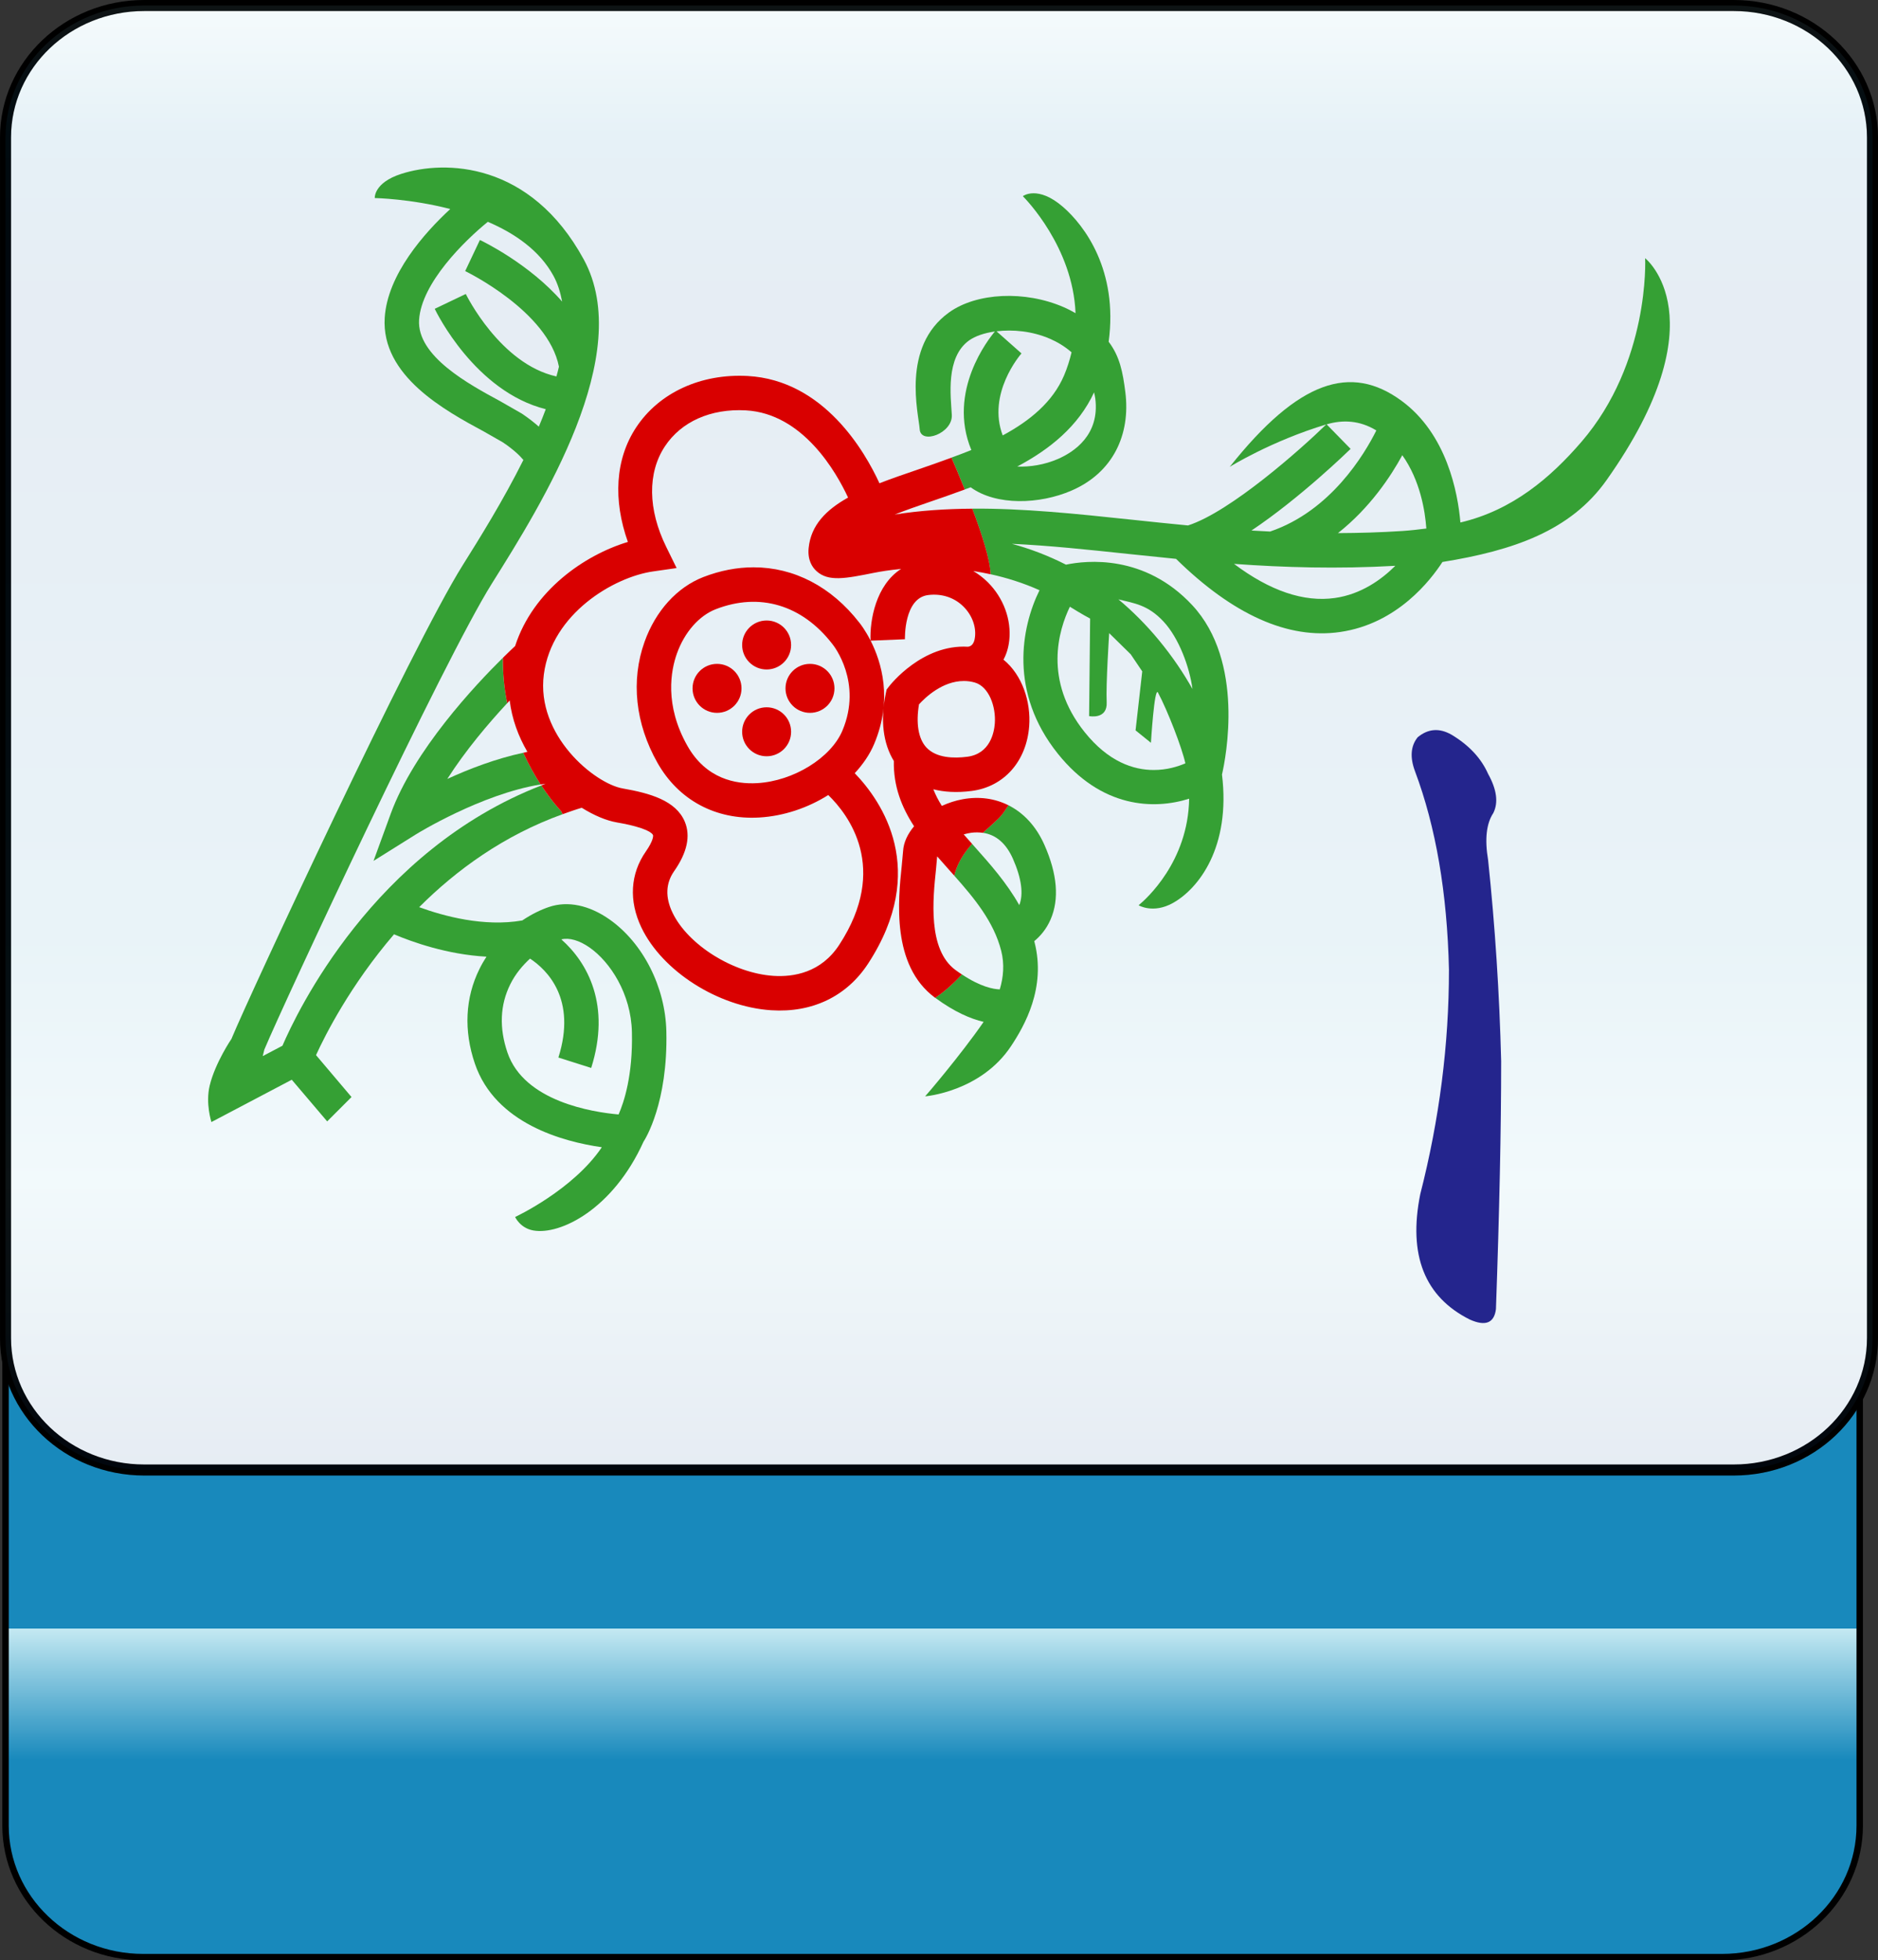 <?xml version="1.0" encoding="utf-8"?>
<!-- Generator: Adobe Illustrator 12.0.0, SVG Export Plug-In . SVG Version: 6.00 Build 51448)  -->
<!DOCTYPE svg PUBLIC "-//W3C//DTD SVG 1.1//EN" "http://www.w3.org/Graphics/SVG/1.1/DTD/svg11.dtd">
<svg  version="1.1"
	 xmlns:x="http://ns.adobe.com/Extensibility/1.0/" xmlns:i="http://ns.adobe.com/AdobeIllustrator/10.0/" xmlns:graph="http://ns.adobe.com/Graphs/1.0/" i:viewOrigin="-0.3208 113.645" i:rulerOrigin="0 0" i:pageBounds="0 113 108 0"
	 xmlns="http://www.w3.org/2000/svg" xmlns:xlink="http://www.w3.org/1999/xlink" xmlns:a="http://ns.adobe.com/AdobeSVGViewerExtensions/3.0/"
	 width="109.1" height="113.832" viewBox="0 0 109.1 113.832" overflow="visible" enable-background="new 0 0 109.1 113.832"
	 xml:space="preserve">
<rect x="0" y="0" width="109.1" height="113.832" fill="#333333" stroke="none"/>
<g id="图层_1" i:layer="yes" i:dimmedPercent="50" i:rgbTrio="#4F008000FFFF">
	<g>
		
			<linearGradient id="XMLID_3_" gradientUnits="userSpaceOnUse" x1="935.434" y1="81.001" x2="1020.227" y2="81.001" gradientTransform="matrix(0 -1 1 0 -26.822 1049.079)">
			<stop  offset="0.135" style="stop-color:#1889BC"/>
			<stop  offset="0.225" style="stop-color:#C4E9F2"/>
			<a:midPointStop  offset="0.135" style="stop-color:#1889BC"/>
			<a:midPointStop  offset="0.5" style="stop-color:#1889BC"/>
			<a:midPointStop  offset="0.225" style="stop-color:#C4E9F2"/>
		</linearGradient>
		<path i:knockout="Off" fill="url(#XMLID_3_)" stroke="#000000" stroke-width="0.374" d="M100.037,28.852
			c4.418,0,8.001,3.42,8.001,7.638v69.518c0,4.218-3.583,7.638-8.001,7.638H8.321c-4.418,0-8-3.42-8-7.638V36.49
			c0-4.218,3.582-7.638,8-7.638H100.037z"/>
		<path i:knockout="Off" fill="#FFFFFF" stroke="#000000" stroke-width="0.641" d="M8.377,85.36c-4.448,0-8.056-3.43-8.056-7.66
			V7.98c0-4.23,3.608-7.659,8.056-7.659h92.348c4.447,0,8.055,3.429,8.055,7.659V77.7c0,4.23-3.607,7.66-8.055,7.66H8.377z"/>
		
			<linearGradient id="XMLID_4_" gradientUnits="userSpaceOnUse" x1="-229.909" y1="-254.262" x2="-144.87" y2="-254.262" gradientTransform="matrix(0 1 -1 0 -199.712 230.23)">
			<stop  offset="0" style="stop-color:#A3DDEA"/>
			<stop  offset="0.09" style="stop-color:#0678B3"/>
			<stop  offset="0.213" style="stop-color:#094C91"/>
			<stop  offset="0.64" style="stop-color:#2890C0"/>
			<stop  offset="0.803" style="stop-color:#82D0E3"/>
			<stop  offset="1" style="stop-color:#09468C"/>
			<a:midPointStop  offset="0" style="stop-color:#A3DDEA"/>
			<a:midPointStop  offset="0.5" style="stop-color:#A3DDEA"/>
			<a:midPointStop  offset="0.09" style="stop-color:#0678B3"/>
			<a:midPointStop  offset="0.5" style="stop-color:#0678B3"/>
			<a:midPointStop  offset="0.213" style="stop-color:#094C91"/>
			<a:midPointStop  offset="0.5" style="stop-color:#094C91"/>
			<a:midPointStop  offset="0.64" style="stop-color:#2890C0"/>
			<a:midPointStop  offset="0.5" style="stop-color:#2890C0"/>
			<a:midPointStop  offset="0.803" style="stop-color:#82D0E3"/>
			<a:midPointStop  offset="0.5" style="stop-color:#82D0E3"/>
			<a:midPointStop  offset="1" style="stop-color:#09468C"/>
		</linearGradient>
		<path i:knockout="Off" opacity="0.1" fill="url(#XMLID_4_)" stroke="#000000" stroke-width="0.641" d="M8.377,85.36
			c-4.448,0-8.056-3.43-8.056-7.66V7.98c0-4.23,3.608-7.659,8.056-7.659h92.348c4.448,0,8.055,3.429,8.055,7.659V77.7
			c0,4.23-3.606,7.66-8.055,7.66H8.377z"/>
		<g i:knockout="Off">
			<g>
				<path i:knockout="Off" fill="#24258D" d="M87.208,61.615c0,3.941-0.102,8.742-0.303,14.402
					c-0.102,0.809-0.607,1.012-1.517,0.607c-2.628-1.314-3.589-3.74-2.881-7.277c1.112-4.348,1.668-8.693,1.668-13.039
					c-0.102-4.447-0.759-8.288-1.972-11.522c-0.303-0.809-0.252-1.466,0.152-1.972c0.606-0.505,1.264-0.555,1.971-0.15
					c1.011,0.605,1.719,1.363,2.123,2.273c0.505,0.91,0.605,1.668,0.303,2.274c-0.404,0.606-0.506,1.517-0.303,2.729
					C86.855,53.781,87.107,57.672,87.208,61.615z"/>
			</g>
		</g>
		<path i:knockout="Off" fill="none" d="M77.551,34.724c1.514-0.215,2.693-1.059,3.508-1.869c-3.355,0.19-6.471,0.097-9.371-0.112
			C73.778,34.312,75.744,34.98,77.551,34.724z"/>
		<path i:knockout="Off" fill="none" d="M79.956,24.996c-0.963-0.59-1.95-0.632-2.888-0.354l1.394,1.424
			c-0.162,0.158-2.932,2.852-5.76,4.742c0.357,0.022,0.721,0.041,1.084,0.059C77.299,29.673,79.264,26.384,79.956,24.996z"/>
		<path i:knockout="Off" fill="none" d="M82.861,30.69c-0.071-1.016-0.354-2.792-1.396-4.257c-0.668,1.227-1.874,3.053-3.738,4.523
			c1.219-0.006,2.464-0.039,3.748-0.124C81.952,30.801,82.408,30.748,82.861,30.69z"/>
		<path i:knockout="Off" fill="none" d="M67.336,37.187c0.807,0.983,1.41,1.89,1.938,2.819c-0.164-1.26-0.784-2.953-1.68-3.914
			c-0.914-0.98-1.711-1.06-2.619-1.288C65.77,35.469,66.598,36.288,67.336,37.187z"/>
		<path i:knockout="Off" fill="none" d="M61.813,21.806c0.195-0.457,0.33-0.905,0.438-1.348c-0.405-0.356-0.847-0.609-1.251-0.785
			c-1.035-0.449-2.166-0.552-3.107-0.435l1.449,1.283c-0.09,0.103-2.006,2.344-1.092,4.761
			C59.833,24.431,61.155,23.342,61.813,21.806z"/>
		<path i:knockout="Off" fill="none" d="M63.629,23.137c-0.016-0.126-0.047-0.236-0.07-0.354c-0.91,1.966-2.573,3.307-4.464,4.31
			c0.728,0.028,1.572-0.098,2.361-0.439C62.384,26.251,63.901,25.26,63.629,23.137z"/>
		<path i:knockout="Off" fill="none" d="M65.969,42.411l0.388-3.425l-0.669-0.992l-1.252-1.229c0,0-0.195,2.981-0.145,4.01
			c0.052,1.028-1.021,0.807-1.021,0.807l0.059-5.663c0,0-0.498-0.261-1.176-0.688c-0.651,1.352-1.548,4.274,0.855,7.278
			c1.383,1.729,2.838,2.203,4.018,2.203c0.771,0,1.401-0.2,1.837-0.386c-0.204-0.925-1.026-3.049-1.591-4.108
			c-0.209-0.395-0.41,2.913-0.41,2.913L65.969,42.411z"/>
		<path i:knockout="Off" fill="none" d="M25.254,17.933l1.805-0.862c0.021,0.044,1.998,4.065,5.266,4.789
			c0.053-0.19,0.104-0.38,0.146-0.567c-0.631-3.218-5.398-5.527-5.447-5.551l0.855-1.807c0.166,0.078,2.865,1.38,4.777,3.578
			c-0.1-0.529-0.252-1.036-0.502-1.494c-0.809-1.481-2.254-2.469-3.814-3.139c-1.363,1.108-3.855,3.556-3.994,5.693
			c-0.133,2.104,2.893,3.739,4.699,4.716l1.266,0.725c0.398,0.266,0.721,0.521,0.99,0.761c0.145-0.338,0.277-0.676,0.404-1.014
			C27.604,22.735,25.358,18.148,25.254,17.933z"/>
		<path i:knockout="Off" fill="none" d="M34.264,55.029c-0.609-0.43-1.203-0.595-1.652-0.48c1.533,1.36,2.887,3.821,1.734,7.464
			l-1.906-0.604c1.076-3.401-0.658-5.091-1.648-5.745c-0.434,0.401-0.846,0.882-1.146,1.489c-0.598,1.202-0.652,2.536-0.166,3.965
			c0.969,2.848,4.949,3.463,6.459,3.598c0.314-0.723,0.832-2.271,0.773-4.783C36.663,57.7,35.446,55.861,34.264,55.029z"/>
		<path i:knockout="Off" fill="#35A034" d="M25.985,45.232c1.068-1.674,2.402-3.238,3.479-4.399c-0.164-0.817-0.26-1.699-0.246-2.64
			c-1.607,1.584-5.176,5.379-6.52,9.062L21.7,49.99l2.469-1.544c0.041-0.026,3.783-2.337,7.238-2.894
			c-0.328-0.503-0.682-1.121-1.01-1.84C28.811,44.052,27.254,44.648,25.985,45.232z"/>
		<path i:knockout="Off" fill="#35A034" d="M37.383,66.298c0.1-0.15,1.424-2.252,1.328-6.411c-0.059-2.577-1.354-5.126-3.297-6.494
			c-1.182-0.832-2.428-1.092-3.508-0.731c-0.482,0.16-1.023,0.423-1.566,0.787c-2.225,0.389-4.578-0.256-5.988-0.772
			c2.156-2.155,4.92-4.171,8.334-5.398c-0.057-0.112-0.09-0.178-0.09-0.178s-0.52-0.534-1.15-1.491
			c-9.742,3.778-14.209,13.182-15.037,15.113c-0.193,0.102-0.584,0.308-1.145,0.603c0.027-0.109,0.086-0.354,0.092-0.377
			C16.5,58.211,25.79,38.322,28.571,33.891c2.918-4.651,8.35-13.31,5.34-18.829c-3.105-5.692-8.08-5.774-10.596-4.967
			c-1.617,0.519-1.543,1.405-1.543,1.405c0.039,0.001,2.072,0.04,4.385,0.637c-1.496,1.384-3.645,3.788-3.807,6.31
			c-0.215,3.382,3.516,5.398,5.746,6.603l1.105,0.629c0.639,0.426,1.002,0.787,1.205,1.029c-1.184,2.373-2.559,4.572-3.531,6.121
			c-2.971,4.734-12.404,25.02-13.396,27.419L13.45,60.32c0,0-0.943,1.379-1.268,2.715c-0.252,1.046,0.1,2.12,0.1,2.12l4.668-2.457
			l2.057,2.419l1.414-1.414l-2.062-2.434c0.531-1.164,1.994-4.059,4.531-7.016c1.045,0.442,3.088,1.176,5.371,1.299
			c-0.146,0.225-0.283,0.462-0.406,0.712c-0.83,1.673-0.924,3.574-0.268,5.498c1.188,3.488,5.141,4.538,7.375,4.856
			c-1.666,2.472-5,4.035-5.037,4.049c0,0,0.287,0.65,1.066,0.785C32.563,71.724,35.616,70.205,37.383,66.298z M30.311,24.014
			l-1.266-0.725c-1.807-0.977-4.832-2.611-4.699-4.716c0.139-2.138,2.631-4.585,3.994-5.693c1.561,0.67,3.006,1.657,3.814,3.139
			c0.25,0.458,0.402,0.965,0.502,1.494c-1.912-2.198-4.611-3.5-4.777-3.578l-0.855,1.807c0.049,0.023,4.816,2.333,5.447,5.551
			c-0.043,0.188-0.094,0.377-0.146,0.567c-3.268-0.724-5.244-4.745-5.266-4.789l-1.805,0.862c0.104,0.215,2.35,4.802,6.451,5.828
			c-0.127,0.338-0.26,0.676-0.404,1.014C31.032,24.535,30.709,24.28,30.311,24.014z M29.479,61.118
			c-0.486-1.429-0.432-2.763,0.166-3.965c0.301-0.607,0.713-1.088,1.146-1.489c0.99,0.654,2.725,2.344,1.648,5.745l1.906,0.604
			c1.152-3.643-0.201-6.104-1.734-7.464c0.449-0.114,1.043,0.051,1.652,0.48c1.182,0.832,2.398,2.671,2.447,4.903
			c0.059,2.512-0.459,4.061-0.773,4.783C34.428,64.581,30.448,63.965,29.479,61.118z"/>
		<path i:knockout="Off" fill="#35A034" d="M60.389,34.273c-1.07,2.168-1.772,5.948,1.059,9.485
			c2.547,3.185,5.599,3.264,7.634,2.621c-0.055,3.654-2.505,5.835-2.936,6.188c0,0,0.839,0.509,1.989-0.13
			c1.504-0.837,3.369-3.253,2.855-7.461c0.225-0.982,1.326-6.559-1.729-9.836c-2.765-2.968-6.145-2.6-7.334-2.351
			c-1.057-0.537-2.114-0.933-3.143-1.211c2.162,0.1,4.4,0.337,6.759,0.588c0.899,0.096,1.831,0.192,2.778,0.286
			c3.307,3.245,6.514,4.685,9.531,4.247c3.328-0.481,5.263-3.018,5.945-4.066c4.117-0.666,7.444-1.804,9.531-4.749
			c6.662-9.404,2.244-12.892,2.244-12.892c0.006,0.065,0.273,6.055-3.7,10.665c-1.787,2.073-4.003,3.974-7.032,4.683
			c-0.148-1.742-0.795-5.152-3.432-7.076c-2.927-2.137-5.957-1.2-9.967,3.844c0,0,2.412-1.5,5.605-2.462
			c-1.43,1.398-5.564,5.077-8.031,5.866c-1.119-0.107-2.209-0.222-3.262-0.334c-3.27-0.348-6.314-0.664-9.273-0.643
			c0.551,1.457,1.05,3,1.06,3.808C58.465,33.546,59.423,33.841,60.389,34.273z M67.272,40.218c0.564,1.06,1.387,3.184,1.591,4.108
			c-0.436,0.186-1.065,0.386-1.837,0.386c-1.18,0-2.635-0.474-4.018-2.203c-2.403-3.004-1.507-5.927-0.855-7.278
			c0.678,0.427,1.176,0.688,1.176,0.688l-0.059,5.663c0,0,1.073,0.222,1.021-0.807c-0.051-1.028,0.145-4.01,0.145-4.01l1.252,1.229
			l0.669,0.992l-0.388,3.425l0.893,0.721C66.862,43.131,67.063,39.824,67.272,40.218z M67.594,36.092
			c0.896,0.961,1.516,2.654,1.68,3.914c-0.527-0.93-1.131-1.836-1.938-2.819c-0.738-0.899-1.566-1.718-2.361-2.383
			C65.883,35.033,66.68,35.112,67.594,36.092z M81.059,32.855c-0.814,0.811-1.994,1.654-3.508,1.869
			c-1.808,0.256-3.773-0.412-5.863-1.981C74.588,32.952,77.704,33.045,81.059,32.855z M72.702,30.807
			c2.828-1.891,5.598-4.584,5.76-4.742l-1.394-1.424c0.938-0.277,1.925-0.235,2.888,0.354c-0.691,1.389-2.656,4.678-6.17,5.87
			C73.422,30.848,73.059,30.83,72.702,30.807z M81.465,26.433c1.041,1.465,1.324,3.241,1.396,4.257
			c-0.453,0.058-0.909,0.111-1.386,0.143c-1.284,0.085-2.529,0.118-3.748,0.124C79.591,29.486,80.797,27.66,81.465,26.433z"/>
		<path i:knockout="Off" fill="#35A034" d="M56.39,28.296c1.481,1.08,4.005,0.995,5.86,0.191c2.42-1.047,3.437-3.262,3.124-5.724
			c-0.147-1.157-0.321-2.063-0.968-2.918c0.557-4.145-1.403-6.746-2.65-7.828c-1.476-1.28-2.337-0.626-2.337-0.626
			c0.151,0.15,2.911,2.956,3.063,6.794c-0.219-0.124-0.445-0.243-0.685-0.347c-2.255-0.98-5.061-0.85-6.671,0.31
			c-2.787,2.006-1.758,5.884-1.697,6.783c0.061,0.9,1.926,0.238,1.865-0.842s-0.369-3.332,1-4.318
			c0.352-0.252,0.884-0.436,1.504-0.523c-0.357,0.421-2.784,3.468-1.369,6.884c-0.381,0.156-0.77,0.299-1.156,0.441
			c0.174,0.4,0.459,1.066,0.773,1.848C56.163,28.378,56.276,28.34,56.39,28.296z M59.342,20.522l-1.449-1.283
			c0.941-0.117,2.072-0.015,3.107,0.435c0.404,0.176,0.846,0.429,1.251,0.785c-0.108,0.442-0.243,0.891-0.438,1.348
			c-0.658,1.536-1.98,2.625-3.562,3.477C57.336,22.866,59.252,20.625,59.342,20.522z M63.559,22.783
			c0.023,0.118,0.055,0.229,0.07,0.354c0.271,2.123-1.245,3.114-2.173,3.516c-0.789,0.342-1.634,0.468-2.361,0.439
			C60.986,26.089,62.649,24.749,63.559,22.783z"/>
		<path i:knockout="Off" fill="#35A034" d="M57.099,48.359c0.762,0.111,1.351,0.613,1.749,1.516c0.495,1.121,0.62,2.048,0.365,2.683
			c-0.729-1.293-1.699-2.389-2.596-3.392c-0.051-0.057-0.099-0.111-0.148-0.168c-0.457,0.515-0.862,1.123-1.035,1.847
			c1.161,1.306,2.299,2.675,2.729,4.363c0.196,0.771,0.133,1.525-0.082,2.243c-0.369-0.009-1.109-0.143-2.201-0.868
			c-0.377,0.405-0.942,0.959-1.552,1.356c1.124,0.828,2.069,1.226,2.815,1.399c-1.312,1.9-3.367,4.304-3.4,4.324
			c0,0,3.236-0.257,4.999-2.926c0.776-1.174,2.036-3.372,1.358-6.023c-0.005-0.021-0.013-0.04-0.018-0.061
			c0.336-0.277,0.695-0.676,0.948-1.254c0.515-1.18,0.396-2.637-0.354-4.333c-0.479-1.084-1.207-1.861-2.093-2.306
			c-0.147,0.231-0.288,0.438-0.405,0.579C57.954,47.611,57.54,47.949,57.099,48.359z"/>
		<path i:knockout="Off" fill="none" d="M39.782,47.718c0.342,0.824,0.135,1.788-0.619,2.866c-0.494,0.704-0.525,1.517-0.096,2.414
			c0.896,1.869,3.527,3.515,5.863,3.668c1.158,0.076,2.762-0.175,3.824-1.804c2.916-4.465,0.529-7.563-0.639-8.696
			c-1.176,0.74-2.58,1.222-4.008,1.305c-2.535,0.147-4.691-1.012-5.916-3.179c-1.287-2.279-1.553-4.773-0.748-7.024
			c0.643-1.798,1.889-3.168,3.418-3.761c0.979-0.379,1.959-0.564,2.914-0.564c2.336,0,4.516,1.111,6.148,3.217
			c0.049,0.058,0.34,0.429,0.648,1.035c-0.049-1.172,0.309-3.22,1.777-4.159c-0.654,0.062-1.197,0.15-1.574,0.226
			c-1.652,0.331-2.65,0.53-3.338-0.095c-0.25-0.225-0.531-0.642-0.461-1.346c0.133-1.321,1.008-2.212,2.291-2.928
			c-0.68-1.464-2.615-4.883-5.941-5.064c-2.035-0.111-3.75,0.65-4.701,2.09c-1.018,1.539-0.99,3.664,0.074,5.831l0.607,1.235
			l-1.363,0.195c-2.289,0.327-5.889,2.454-6.35,5.979c-0.463,3.547,2.953,6.343,4.58,6.625
			C37.745,46.058,39.266,46.481,39.782,47.718z"/>
		<path i:knockout="Off" fill="none" d="M53.389,40.901c-0.184,1.081-0.045,1.991,0.426,2.499c0.582,0.629,1.615,0.643,2.38,0.543
			c1.325-0.173,1.559-1.408,1.598-1.931c0.073-0.985-0.343-2.145-1.167-2.381c-0.215-0.061-0.426-0.088-0.631-0.088
			C54.74,39.543,53.739,40.517,53.389,40.901z"/>
		<path i:knockout="Off" fill="none" d="M41.584,35.373c-0.973,0.377-1.816,1.337-2.258,2.569c-0.352,0.981-0.74,2.984,0.607,5.366
			c1.086,1.922,2.805,2.239,4.059,2.166c2.105-0.122,4.279-1.463,4.947-3.052c1.178-2.793-0.5-4.92-0.572-5.009l-0.016-0.021
			C46.594,35.124,44.129,34.387,41.584,35.373z"/>
		<path i:knockout="Off" fill="none" d="M31.407,45.552c0.014,0.021,0.025,0.037,0.039,0.057c0.082-0.031,0.158-0.071,0.242-0.103
			C31.594,45.519,31.5,45.538,31.407,45.552z"/>
		<g i:knockout="Off">
			<g i:knockout="Off">
				<circle i:knockout="Off" fill="#D90000" cx="47.055" cy="39.972" r="1.422"/>
				<circle i:knockout="Off" fill="#D90000" cx="44.536" cy="37.453" r="1.422"/>
				<circle i:knockout="Off" fill="#D90000" cx="41.655" cy="39.972" r="1.422"/>
				<circle i:knockout="Off" fill="#D90000" cx="44.536" cy="42.493" r="1.422"/>
			</g>
			<path i:knockout="Off" fill="#D90000" d="M32.686,47.278c0.365-0.131,0.73-0.261,1.109-0.373
				c0.719,0.448,1.428,0.745,2.037,0.851c1.799,0.312,2.062,0.639,2.102,0.731c0.027,0.062,0.004,0.357-0.41,0.95
				c-0.912,1.303-1.004,2.875-0.26,4.427c1.215,2.533,4.455,4.597,7.535,4.799c2.389,0.157,4.389-0.805,5.631-2.706
				c3.549-5.438,0.807-9.417-0.775-11.059c0.48-0.519,0.873-1.089,1.129-1.699c1.096-2.599,0.412-4.777-0.207-5.997l1.994-0.083
				c0-0.024-0.07-2.395,1.354-2.567c0.786-0.096,1.512,0.143,2.044,0.669c0.489,0.485,0.741,1.142,0.673,1.755
				c-0.016,0.135-0.062,0.54-0.412,0.579c-2.641-0.156-4.498,2.193-4.584,2.306l-0.141,0.181l-0.047,0.224
				c-0.326,1.547-0.154,2.907,0.469,3.923c-0.031,1.459,0.453,2.686,1.176,3.791c-0.377,0.446-0.611,0.943-0.639,1.437l-0.076,0.83
				c-0.213,2.029-0.607,5.807,1.92,7.68c0.008,0.005,0.014,0.009,0.021,0.015c0.609-0.397,1.175-0.951,1.552-1.356
				c-0.123-0.082-0.248-0.167-0.382-0.266c-1.61-1.193-1.304-4.117-1.121-5.864l0.065-0.729c0.227,0.261,0.455,0.519,0.685,0.774
				c0.103,0.114,0.205,0.229,0.308,0.346c0.173-0.724,0.578-1.332,1.035-1.847c-0.164-0.184-0.328-0.369-0.486-0.549
				c0.141-0.041,0.287-0.074,0.44-0.095c0.239-0.031,0.464-0.026,0.676,0.005c0.44-0.41,0.854-0.748,1.079-1.02
				c0.117-0.141,0.258-0.348,0.405-0.579c-0.782-0.394-1.687-0.528-2.659-0.352c-0.426,0.077-0.832,0.214-1.211,0.387
				c-0.199-0.314-0.363-0.636-0.494-0.964c0.602,0.152,1.334,0.212,2.234,0.095c1.873-0.245,3.182-1.723,3.334-3.766
				c0.104-1.395-0.393-2.964-1.494-3.857c0.163-0.3,0.285-0.663,0.335-1.106c0.136-1.216-0.333-2.486-1.253-3.397
				c-0.254-0.251-0.535-0.464-0.836-0.644c0.328,0.051,0.664,0.114,1.003,0.188c-0.01-0.808-0.509-2.351-1.06-3.808
				c-1.52,0.011-3.016,0.104-4.508,0.34c0.631-0.247,1.316-0.489,2.029-0.732c0.658-0.225,1.349-0.465,2.043-0.723
				c-0.314-0.781-0.6-1.447-0.773-1.848c-0.643,0.236-1.285,0.463-1.914,0.678c-0.793,0.271-1.559,0.532-2.27,0.809
				c-0.834-1.814-3.219-5.986-7.654-6.229c-2.723-0.148-5.146,0.967-6.479,2.983c-1.225,1.851-1.344,4.227-0.482,6.653
				c-2.516,0.758-5.508,2.821-6.551,6.045c-0.129,0.119-0.381,0.357-0.707,0.68c-0.014,0.94,0.082,1.822,0.246,2.64
				c0.047-0.05,0.1-0.11,0.145-0.158c0.133,1.083,0.506,2.088,1.029,2.98c-0.08,0.016-0.16,0.04-0.24,0.058
				c0.328,0.719,0.682,1.337,1.01,1.84c0.094-0.015,0.188-0.033,0.281-0.046c-0.084,0.031-0.16,0.071-0.242,0.103
				c0.631,0.957,1.15,1.491,1.15,1.491S32.629,47.166,32.686,47.278z M56.625,39.631c0.824,0.236,1.24,1.396,1.167,2.381
				c-0.039,0.522-0.272,1.758-1.598,1.931c-0.765,0.1-1.798,0.086-2.38-0.543c-0.471-0.508-0.609-1.418-0.426-2.499
				c0.35-0.384,1.351-1.357,2.605-1.357C56.2,39.543,56.411,39.571,56.625,39.631z M48.352,37.393l0.016,0.021
				c0.072,0.089,1.75,2.216,0.572,5.009c-0.668,1.589-2.842,2.93-4.947,3.052c-1.254,0.073-2.973-0.244-4.059-2.166
				c-1.348-2.382-0.959-4.385-0.607-5.366c0.441-1.232,1.285-2.192,2.258-2.569C44.129,34.387,46.594,35.124,48.352,37.393z
				 M31.594,39.16c0.461-3.525,4.061-5.652,6.35-5.979l1.363-0.195L38.7,31.75c-1.064-2.167-1.092-4.292-0.074-5.831
				c0.951-1.439,2.666-2.201,4.701-2.09c3.326,0.182,5.262,3.601,5.941,5.064c-1.283,0.716-2.158,1.606-2.291,2.928
				c-0.07,0.704,0.211,1.121,0.461,1.346c0.688,0.625,1.686,0.426,3.338,0.095c0.377-0.075,0.92-0.163,1.574-0.226
				c-1.469,0.939-1.826,2.987-1.777,4.159c-0.309-0.606-0.6-0.978-0.648-1.035c-1.633-2.105-3.812-3.217-6.148-3.217
				c-0.955,0-1.936,0.186-2.914,0.564c-1.529,0.593-2.775,1.963-3.418,3.761c-0.805,2.251-0.539,4.745,0.748,7.024
				c1.225,2.167,3.381,3.326,5.916,3.179c1.428-0.083,2.832-0.564,4.008-1.305c1.168,1.133,3.555,4.231,0.639,8.696
				c-1.062,1.629-2.666,1.88-3.824,1.804c-2.336-0.153-4.967-1.799-5.863-3.668c-0.43-0.897-0.398-1.71,0.096-2.414
				c0.754-1.078,0.961-2.042,0.619-2.866c-0.516-1.237-2.037-1.66-3.607-1.934C34.547,45.502,31.131,42.707,31.594,39.16z"/>
		</g>
	</g>
</g>
</svg>
